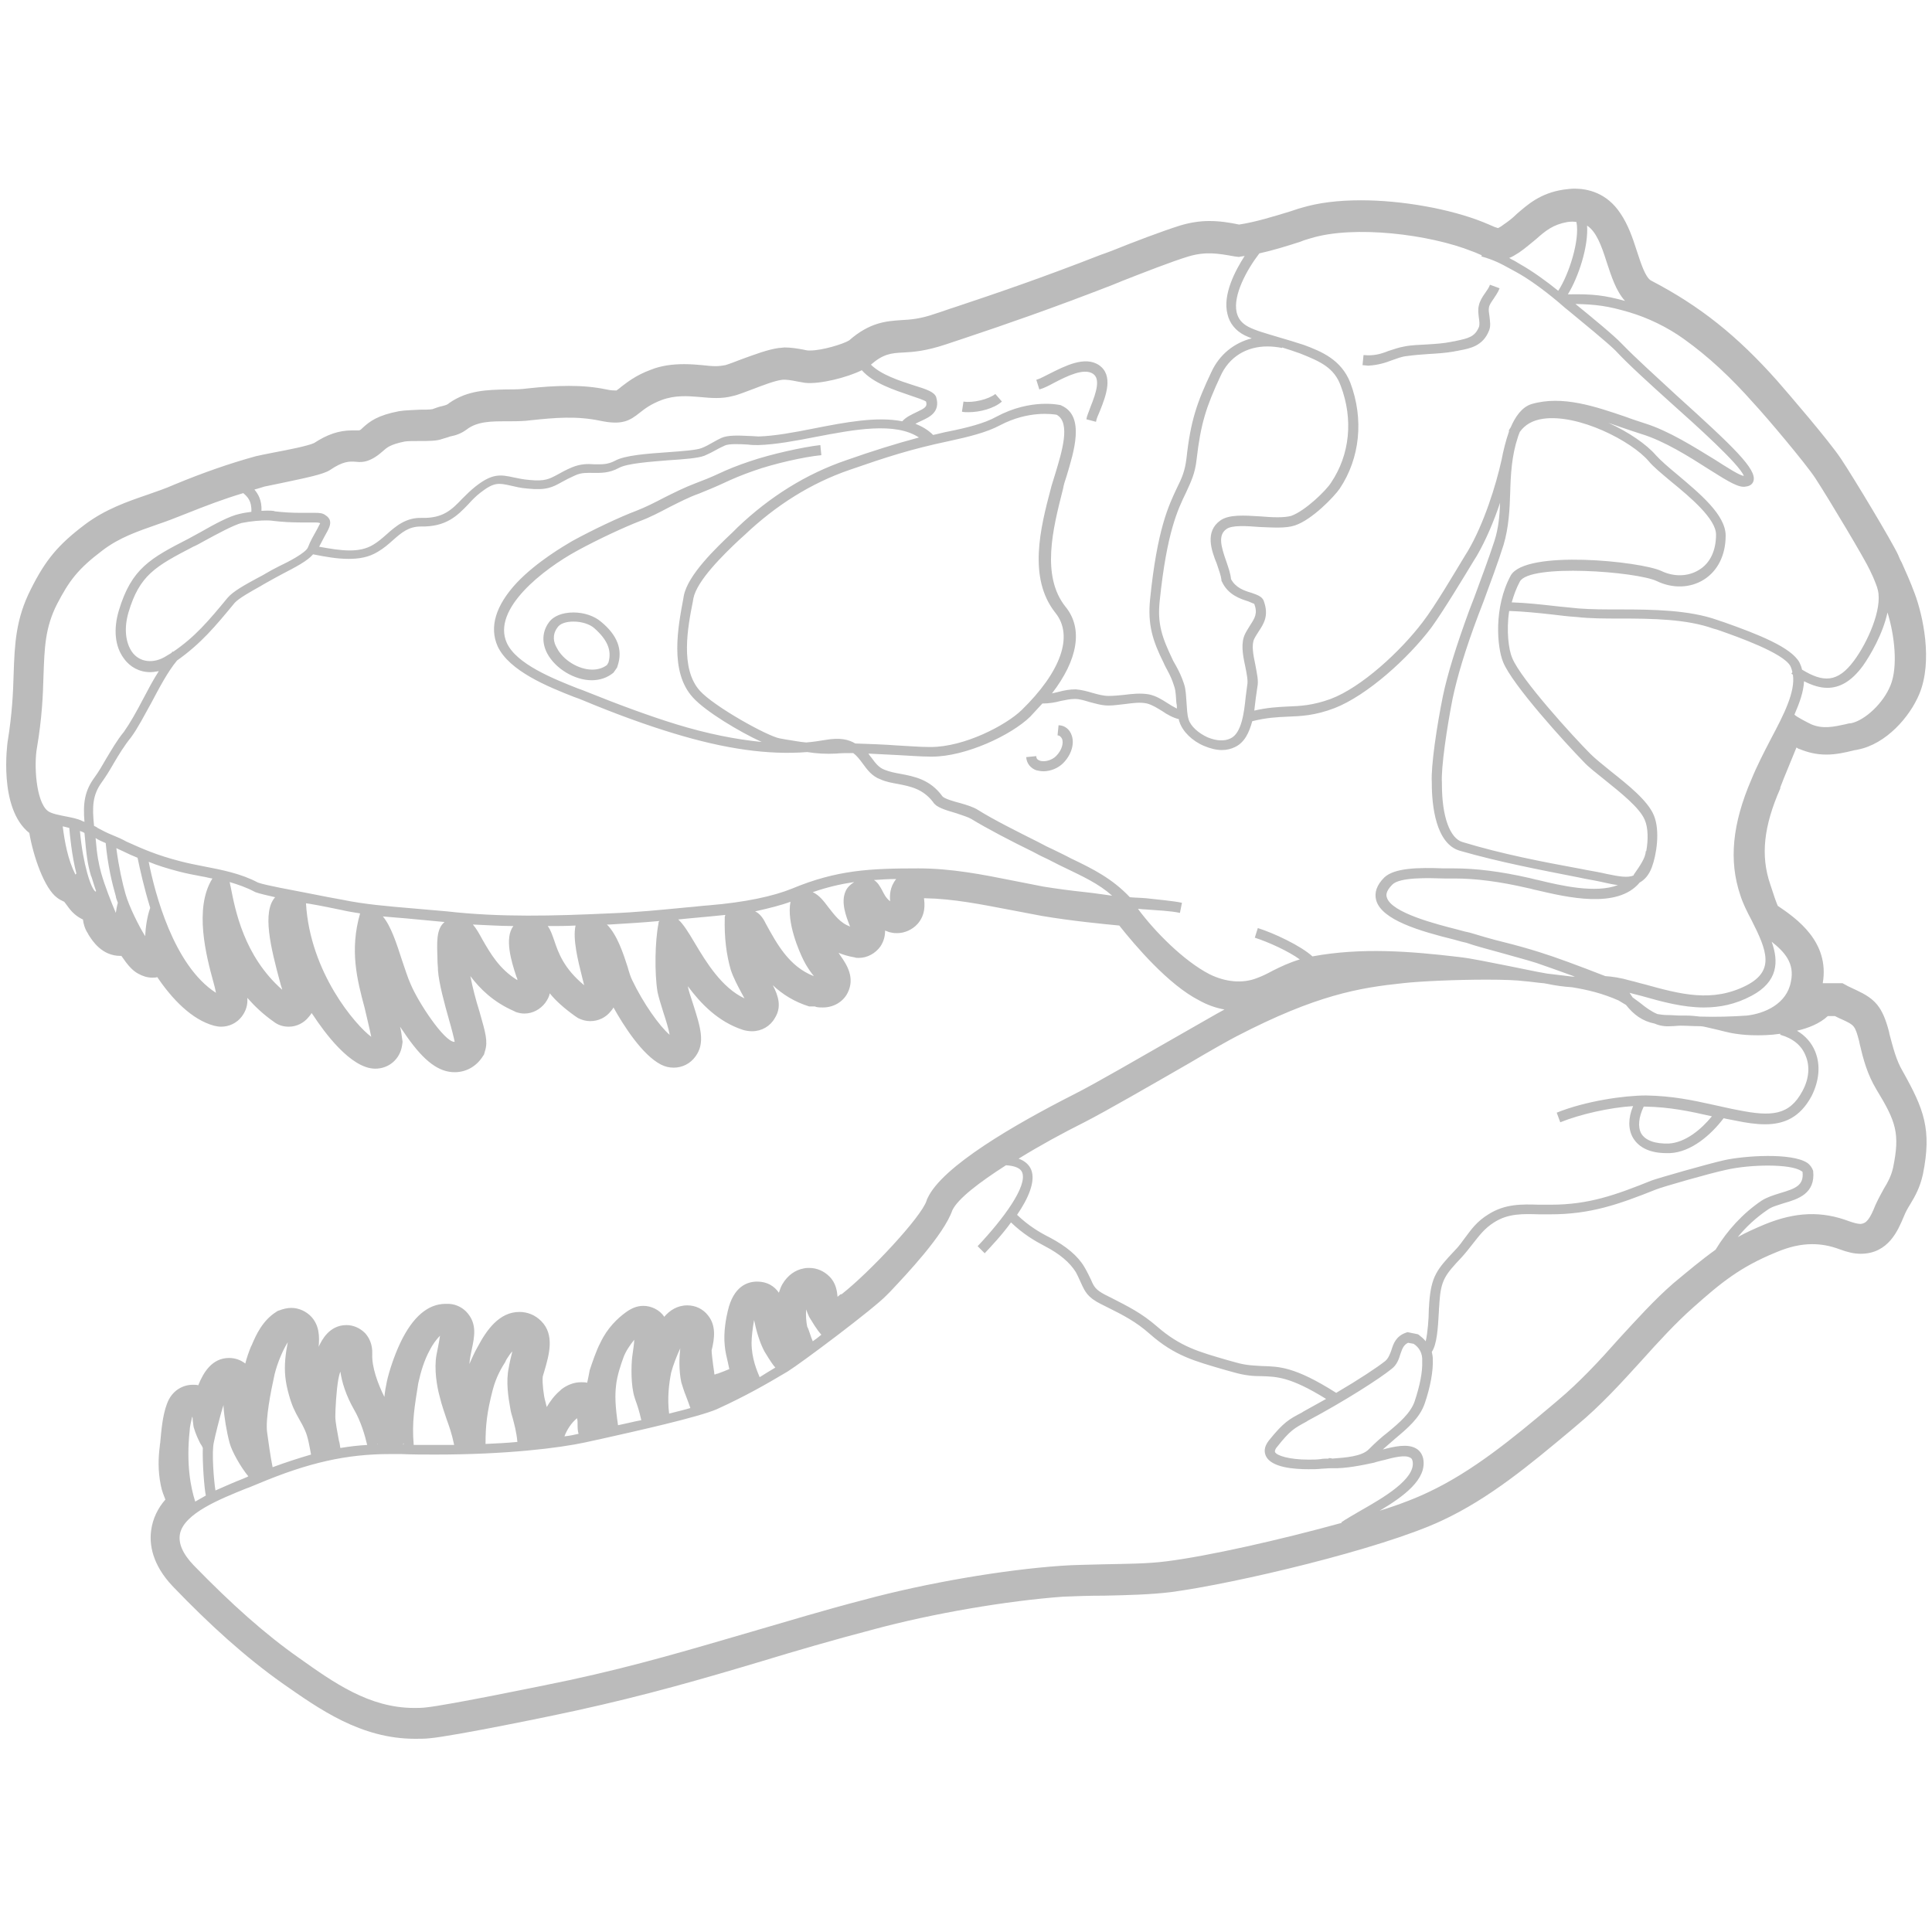 <?xml version="1.0" encoding="utf-8"?>
<!-- Generator: Adobe Illustrator 16.0.4, SVG Export Plug-In . SVG Version: 6.00 Build 0)  -->
<!DOCTYPE svg PUBLIC "-//W3C//DTD SVG 1.1//EN" "http://www.w3.org/Graphics/SVG/1.1/DTD/svg11.dtd">
<svg version="1.1" id="Layer_2" xmlns="http://www.w3.org/2000/svg" xmlns:xlink="http://www.w3.org/1999/xlink" x="0px" y="0px"
	 width="382px" height="382px" viewBox="0 0 382 382" enable-background="new 0 0 382 382" xml:space="preserve">
<path fill="#bbb" d="M211.9,145.4c0.6,1.7-0.1,3.9-1.7,5.5c-1,1-2.5,1.6-3.9,1.6c-0.5,0-0.9-0.1-1.4-0.2c-1.1-0.4-1.9-1.3-2-2.6l2-0.2
	c0,0.5,0.2,0.7,0.7,0.9c0.8,0.3,2.3,0,3.2-0.9c1.2-1.2,1.5-2.6,1.2-3.4c-0.2-0.4-0.5-0.7-0.9-0.7l0.2-2
	C210.5,143.4,211.5,144.2,211.9,145.4z M122.1,131.7L122,132l-0.7,1c-1.2,1-2.7,1.5-4.3,1.5c0,0,0,0,0,0c-3.4,0-7.2-2.3-8.8-5.3
	c-1.1-2.1-1-4.3,0.3-6.1c0.9-1.3,2.7-2,4.9-2c2.1,0,4.1,0.7,5.4,1.8C122.1,125.6,123.2,128.5,122.1,131.7z M117.5,124.2
	c-0.9-0.8-2.5-1.3-4.1-1.3c-1.5,0-2.7,0.4-3.2,1.2c-1.1,1.5-0.7,3-0.1,4c1.2,2.4,4.3,4.3,7,4.3c0,0,0,0,0,0c1.1,0,2.1-0.3,2.9-0.9
	l0.3-0.5C121,128.6,120.1,126.5,117.5,124.2z M217.3,72.2c-2.8-1.9-6.8,0.2-9.8,1.7c-1,0.5-1.9,1-2.6,1.2l0.6,1.9
	c0.8-0.2,1.8-0.7,2.9-1.3c2.5-1.3,5.9-3,7.7-1.8c1.5,1,0.7,3.6-0.5,6.6c-0.3,0.9-0.7,1.7-0.8,2.4l1.9,0.5c0.1-0.6,0.4-1.3,0.8-2.2
	C218.7,78.2,220.2,74.2,217.3,72.2z M275.3,71.2c0.9-0.3,1.8-0.7,2.9-0.8c1.4-0.2,2.8-0.3,4.2-0.4c1.7-0.1,3.4-0.2,5.1-0.5
	c0.3-0.1,0.7-0.1,1-0.2c2.2-0.4,4.7-0.9,5.9-3.9c0.4-0.9,0.2-1.9,0.1-2.9c-0.1-0.6-0.2-1.3-0.1-1.7c0.1-0.6,0.5-1.1,0.9-1.7
	c0.4-0.6,0.9-1.3,1.2-2.1l-1.9-0.7c-0.2,0.6-0.6,1.1-1,1.7c-0.5,0.7-1,1.5-1.2,2.4c-0.2,0.8-0.1,1.6,0,2.4c0.1,0.7,0.2,1.4,0,1.9
	c-0.8,1.9-2.1,2.2-4.5,2.7c-0.3,0.1-0.7,0.1-1,0.2c-1.5,0.3-3.1,0.4-4.7,0.5c-1.5,0.1-3,0.1-4.5,0.4c-1.2,0.2-2.2,0.6-3.2,0.9
	c-1.5,0.6-2.9,1-4.9,0.8l-0.2,2c0.4,0,0.8,0.1,1.1,0.1C272.5,72.2,274,71.7,275.3,71.2z M190.5,79.4l-0.3,2c0.4,0.1,0.8,0.1,1.3,0.1
	c2.2,0,5-0.7,6.6-2.1l-1.3-1.5C195.4,79,192.3,79.7,190.5,79.4z M380.2,232.2c-0.6,2.7-1.6,4.4-2.5,5.9c-0.5,0.8-0.9,1.5-1.3,2.5
	c-1.1,2.6-3,7.3-8.5,7.3c-1.3,0-2.6-0.3-4.2-0.9c-1.9-0.7-3.6-1-5.4-1c-2.2,0-4.5,0.5-7.1,1.6c-7.1,2.9-10.9,6-16.4,10.9
	c-3.5,3.1-6.8,6.7-10.3,10.6c-4,4.4-8.1,8.9-12.7,12.7l-1.3,1.1c-7.9,6.6-16,13.4-25.5,17.8c-12,5.6-40.7,12.4-53.5,14.1
	c-4.1,0.5-8.7,0.6-13.2,0.7c-3,0-5.7,0.1-8.1,0.2c-11,0.8-25.8,3.3-37.6,6.5c-8,2.1-15.2,4.2-22.1,6.3c-11.7,3.5-22.8,6.7-36.5,9.7
	c-4,0.9-24.4,5.1-29.1,5.5c-0.9,0.1-1.9,0.1-2.8,0.1c-10.8,0-19-5.9-26.3-11c-7.2-5.1-14.2-11.4-21.6-19.1
	c-4.2-4.4-4.7-8.5-4.3-11.2c0.3-2.2,1.3-4.3,2.8-6c-0.3-0.8-0.7-1.7-0.9-2.8c-0.6-2.9-0.5-5.5-0.2-7.8c0-0.3,0.1-0.6,0.1-0.9
	c0.2-2,0.4-5,1.3-7.4c1-2.8,3.3-3.8,5.1-3.8c0.4,0,0.8,0,1.1,0.1c1-2.5,2.7-5.4,6.1-5.4c1.2,0,2.3,0.4,3.2,1.1
	c0.3-1.2,0.7-2.3,1.1-3.3l0.2-0.4c0.8-1.9,2.1-4.8,4.8-6.5l0.3-0.2l0.3-0.1c0.8-0.3,1.6-0.5,2.4-0.5c1.5,0,3,0.7,4,1.8
	c1.5,1.7,1.6,3.7,1.4,6c0,0,0-0.1,0-0.1c0.6-1.3,2.1-4.3,5.5-4.3c1.4,0,2.7,0.6,3.7,1.6c0.7,0.8,1.5,2.1,1.4,4.2
	c-0.1,2.5,1.1,5.8,2.4,8.4c0.1-1.1,0.3-2.1,0.5-3.1c0.4-1.8,1.4-5,2.7-7.7c2.4-5,5.4-7.6,8.9-7.6c0.2,0,0.5,0,0.7,0
	c1.5,0.1,2.8,0.8,3.7,1.9c1.8,2.2,1.3,4.6,0.8,7c-0.2,0.9-0.4,1.9-0.5,3c0.5-1.1,1-2.3,1.7-3.5c1.7-3.2,4.2-6.8,8.2-6.8
	c1.6,0,3.1,0.6,4.3,1.8c2.7,2.7,1.6,6.6,0.6,10c-0.1,0.4-0.3,0.9-0.3,1.1c-0.1,1.2,0.2,3.7,0.5,4.7c0.1,0.4,0.2,0.8,0.3,1.2
	c0.6-1,1.4-2.2,2.7-3.3l0.1-0.1l0.1-0.1c1.2-0.9,2.5-1.4,3.9-1.4c0.4,0,0.8,0,1.2,0.1c0.2-1,0.4-1.9,0.5-2.5
	c0.5-1.5,1.3-3.9,2.1-5.4c1.4-3,3.5-4.9,5-6c1.1-0.8,2.2-1.3,3.5-1.3c1.6,0,3.2,0.8,4.1,2.1c0,0,0,0,0,0.1c1.1-1.3,2.6-2.3,4.6-2.3
	c1.6,0,3.1,0.7,4.1,2c1.6,2,1.3,4.5,0.7,6.9c0,0.6,0.2,2.1,0.3,2.9c0.1,0.5,0.1,0.9,0.2,1.3c0,0.2,0,0.4,0.1,0.6
	c0.2-0.1,0.4-0.2,0.6-0.2c0.8-0.3,1.6-0.6,2.3-0.9c-0.1-0.4-0.2-0.9-0.3-1.4c-0.2-0.9-0.5-2-0.6-3.2c-0.3-2.7,0.3-5.7,0.6-6.9
	c1.1-4.8,3.8-5.8,5.8-5.8c2,0,3.4,0.9,4.3,2.2c0.2-0.6,0.4-1.2,0.7-1.7c1-1.7,2.5-2.8,4.2-3.1c0.4-0.1,0.8-0.1,1.1-0.1
	c1.5,0,2.9,0.6,4,1.7c1.3,1.3,1.5,2.9,1.6,4l0.6-0.5l0.1,0l0.1,0c5.5-4.3,15.8-15.3,16.8-18.5l0.1-0.3l0.1-0.2
	c2.9-6.3,17.3-14.6,28.9-20.5c4.2-2.1,13.1-7.3,20.3-11.4c4.4-2.5,8-4.6,9.5-5.4c-1.7-0.3-3.4-0.9-5-1.8
	c-6.1-3.1-12.7-10.9-15.8-14.8c-3.1-0.3-9.4-0.9-15.3-1.9c-2.1-0.4-4.2-0.8-6.3-1.2c-5.8-1.1-11.2-2.2-16.9-2.3l-0.1,0
	c0,0,0,0.1,0,0.1c0.1,0.9,0.4,3.1-1.3,5c-1,1.1-2.5,1.8-4,1.8c-0.4,0-0.7,0-1.1-0.1l-0.5-0.1l-0.5-0.2c-0.1,0-0.2-0.1-0.3-0.1
	c0,1-0.2,2-0.9,3.1c-1,1.4-2.6,2.3-4.3,2.3c-0.3,0-0.6,0-0.8-0.1c-1.2-0.2-2.2-0.5-3.2-0.9c0.1,0.2,0.3,0.4,0.4,0.6
	c1.2,1.7,2.9,4.3,1.4,7.3c-0.9,1.8-2.8,2.9-4.9,2.9c-0.4,0-0.9,0-1.3-0.1l-0.3-0.1L160,199c-2.9-0.9-5.3-2.4-7.2-4.2
	c1.1,2.1,1.8,4.3,0.4,6.5c-0.9,1.6-2.6,2.6-4.5,2.6c-0.6,0-1.3-0.1-1.9-0.3c-4.8-1.6-8.2-5.1-10.8-8.6c0.1,0.7,0.6,2.2,1,3.4
	c1.5,4.7,2.5,7.8,0.5,10.5c-1,1.4-2.6,2.2-4.3,2.2c-0.9,0-1.7-0.2-2.5-0.6l0,0l0,0c-3.7-1.9-7.4-7.7-9.4-11.3
	c-0.1,0.2-0.3,0.5-0.5,0.7c-1,1.3-2.5,2-4.1,2c-0.8,0-1.6-0.2-2.4-0.6l-0.3-0.2l-0.3-0.2c-2.1-1.5-3.8-3-5-4.5
	c-0.1,0.6-0.4,1.2-0.9,1.9c-1,1.3-2.5,2.1-4.1,2.1c-0.6,0-1.1-0.1-1.7-0.3l-0.2-0.1l-0.2-0.1c-4.1-1.8-6.7-4.4-8.6-6.9
	c0.4,2.1,1.1,4.8,1.8,7c1.2,4.2,1.7,5.9,1.1,7.8l-0.2,0.7l-0.4,0.6C94,211,92,212,89.9,212c-3.1,0-6-2.1-9.5-7.1
	c-0.4-0.6-0.9-1.3-1.3-1.9c0.2,0.8,0.3,1.5,0.4,2.3l0.1,0.7l-0.1,0.7c-0.4,2.7-2.6,4.6-5.3,4.6c-4.9,0-10.2-7.4-12.3-10.6
	c-0.1-0.1-0.2-0.3-0.3-0.4c-0.1,0.2-0.3,0.5-0.5,0.7c-1,1.3-2.5,2-4,2c-1.1,0-2.1-0.3-3-1l0,0l0,0c-2-1.4-3.7-3-5.2-4.7
	c0.1,1.3-0.2,2.5-1.1,3.7c-1,1.3-2.5,2-4.1,2c-0.5,0-0.9-0.1-1.4-0.2c-4.4-1.2-8.3-5.3-11.2-9.6c-0.3,0.1-0.7,0.1-1,0.1
	c-1,0-1.9-0.3-2.8-0.8c-1.1-0.6-2-1.6-3.3-3.5c-0.1,0-0.2,0-0.2,0c-3.6,0-5.5-2.9-6.3-4.2l-0.1-0.2c-0.6-0.9-0.9-1.9-1-2.8
	c-0.9-0.4-1.9-1.1-2.8-2.3c-0.2-0.3-0.6-0.8-0.9-1.2c-0.4-0.2-0.9-0.4-1.4-0.8c-2.5-1.8-4.7-8.1-5.5-12.8c-6.2-4.9-4.3-17.9-4.3-18
	c0.9-5.5,1.1-9.8,1.2-13.5c0.2-5.8,0.4-10.8,3.4-16.7c2.9-5.8,5.4-8.8,10.7-12.8c4-3,8.3-4.5,12.4-5.9c1.7-0.6,3.5-1.2,5.3-2
	c5.8-2.4,11-4.2,16.1-5.6c0.8-0.2,1.9-0.4,3.9-0.8c2.1-0.4,6.3-1.2,7.6-1.8c2.6-1.7,4.9-2.5,7.5-2.5c0.4,0,0.7,0,1.1,0
	c0.1,0,0.2,0,0.3,0c0.3-0.1,0.4-0.2,0.7-0.5c1.4-1.3,3-2.5,7.2-3.3c1.2-0.2,2.6-0.2,4.1-0.3c0.8,0,2,0,2.5-0.1
	c0.8-0.3,1.4-0.5,1.9-0.6c0.8-0.2,1.1-0.3,1.4-0.6c3.7-2.6,7.7-2.6,11.2-2.7c1.2,0,2.3,0,3.4-0.1l0.9-0.1c2.8-0.3,5.4-0.5,8.2-0.5
	c2.6,0,5,0.2,7.4,0.7c0.9,0.2,1.4,0.2,1.7,0.2c0.2,0,0.3,0,0.3,0c0.1-0.1,0.6-0.4,0.9-0.7c1.2-0.9,2.9-2.3,5.9-3.4
	c2-0.8,4.2-1.1,6.6-1.1c1.3,0,2.5,0.1,3.6,0.2c0.9,0.1,1.8,0.2,2.6,0.2c0.7,0,1.3-0.1,1.9-0.2c0.7-0.2,2-0.7,3.3-1.2
	c2.5-0.9,5.1-1.9,7.3-2.2c0.4,0,0.8-0.1,1.1-0.1c1.3,0,2.5,0.2,3.6,0.4c0.5,0.1,0.9,0.2,1.2,0.2c0.1,0,0.2,0,0.3,0
	c2.4,0,6.6-1.3,7.7-2c4.1-3.6,7.4-3.8,10.2-4c1.8-0.1,3.8-0.2,6.9-1.3c1.3-0.4,2.6-0.9,3.9-1.3c8.1-2.7,17.2-5.8,28.7-10.3
	c0.6-0.2,1.4-0.5,2.2-0.8c4.2-1.7,10-3.9,13.5-5c2-0.6,3.9-0.9,5.8-0.9c2.1,0,4,0.3,5.9,0.7c3.3-0.5,6.8-1.6,10.1-2.6
	c0.7-0.2,1.4-0.5,2.2-0.7c3.3-1,7.2-1.5,11.8-1.5c8.1,0,17.6,1.7,24.1,4.3c0.8,0.3,1.4,0.6,1.9,0.8c0.4,0.2,0.8,0.3,1.1,0.4
	c0.2-0.1,0.6-0.3,1.1-0.7c0.9-0.6,1.8-1.3,2.6-2.1c2.1-1.8,4.6-4.1,9.2-4.8c0.8-0.1,1.5-0.2,2.2-0.2c2.6,0,6.4,0.8,9.1,4.9
	c1.5,2.2,2.4,4.8,3.2,7.3c0.8,2.4,1.7,5.4,2.9,6c9.6,5,17,10.9,24.9,19.8c2.1,2.4,10.2,11.8,12.6,15.4c2.6,3.9,10.1,16.4,11.3,19
	c0.2,0.5,0.4,1,0.7,1.5c0.9,2,1.7,3.8,2.6,6.2c1.6,4.3,3.6,13.3,0.9,19.8c-1.9,4.6-6.6,9.9-12.1,11c-0.3,0.1-0.7,0.1-1,0.2
	c-1.6,0.4-3.4,0.8-5.3,0.8c-1.9,0-3.6-0.4-5.3-1.1c-0.1,0-0.3-0.1-0.6-0.3c-0.7,1.7-1.6,3.9-2.5,6.1l-0.7,1.8l0,0.1l0,0.1
	c-3.3,7.5-3.9,13.3-2,18.9l0.2,0.6c0.5,1.6,1,3,1.3,3.7c3.7,2.5,10.3,7.1,8.9,15.3l0.6,0l2,0l1.3,0l1.1,0.6c0.7,0.3,1.2,0.6,1.7,0.8
	c3.6,1.7,5.1,3.2,6.4,8.2l0.1,0.5c0.7,2.6,1.3,5.1,2.6,7.3C380.4,219.3,382,223.3,380.2,232.2z M370.8,238.3
	c0.6-1.3,1.2-2.4,1.7-3.3c0.8-1.3,1.4-2.4,1.8-4.1c1.4-6.8,0.6-9.1-3.3-15.5c-1.8-3-2.6-6-3.3-9l-0.1-0.5c-0.8-3.1-1-3.2-3.1-4.2
	c-0.5-0.2-1.1-0.5-1.7-0.8l-1.4,0c-1.6,1.5-3.9,2.4-6.1,2.9c1.7,1,2.9,2.4,3.6,4.1c1.1,2.7,0.8,5.8-0.7,8.8
	c-2.3,4.3-5.5,5.6-9.2,5.6c-1.8,0-3.8-0.3-5.7-0.7c-0.9-0.2-1.7-0.3-2.5-0.5c-2.5,3.3-6.4,6.7-10.6,6.9c-0.3,0-0.5,0-0.7,0
	c-3.1,0-5.4-1-6.6-3c-1-1.7-1-3.9,0-6.3c-4.7,0.3-10.4,1.6-14.4,3.2l-0.7-1.9c5.7-2.3,13.3-3.4,17.7-3.4c5.2,0.1,9,0.9,13.5,1.9
	c1.5,0.3,3,0.7,4.7,1c6.5,1.3,10.1,1.1,12.7-3.8c1.3-2.4,1.5-4.9,0.6-7c-0.8-2-2.5-3.4-5-4.1l0-0.2c-2,0.3-3.7,0.3-4.6,0.3
	c-1.5,0-2.9-0.1-4.2-0.3c-1.5-0.2-3.1-0.7-4.5-1c-0.4-0.1-0.9-0.2-1.3-0.3c-0.4-0.1-0.9-0.2-1.4-0.2c-1.3,0-2.5-0.1-3.7-0.1
	c-0.6,0-1.2,0.1-1.9,0.1c-1.2,0.1-2.3-0.1-3.2-0.5c-2.5-0.5-4.2-1.8-5.7-3.7c-0.5-0.3-1-0.6-1.5-0.9c-3.2-1.4-6.1-2.1-9.2-2.6
	c-1.5-0.1-3.2-0.3-5-0.7c-0.2,0-0.4-0.1-0.7-0.1c-1.2-0.1-2.4-0.3-3.7-0.4c-1.5-0.2-4.1-0.3-7.5-0.3c-5.8,0-13,0.3-16.5,0.7
	c-8.6,0.9-17.1,2.3-32.9,10.5c-1.2,0.6-5.1,2.8-9.5,5.4c-7.3,4.2-16.3,9.4-20.6,11.6c-4.2,2.1-8.8,4.6-13,7.2
	c1.2,0.4,2.1,1.2,2.5,2.2c0.9,2.3-0.6,5.7-2.8,8.9c2.3,2.2,4.5,3.5,6.5,4.5c3.2,1.7,5.5,3.6,6.8,5.8c0.6,1,1,1.9,1.3,2.5
	c0.6,1.4,0.9,2,2.8,3l1.4,0.7c3.1,1.6,5.8,2.9,8.9,5.6c4.6,4,8.3,5,13.8,6.6l1.8,0.5c2.1,0.6,3.6,0.6,5.2,0.7
	c3.3,0.1,6.4,0.1,14.6,5.3c4.6-2.7,8.2-5.1,9.7-6.3c0.6-0.5,0.9-1.3,1.2-2.1c0.4-1.3,0.9-2.8,2.9-3.5l0.3-0.1l2,0.4l0.2,0.1
	c0.5,0.4,1,0.8,1.4,1.3c0.4-1.7,0.6-4.7,0.6-5.9c0-0.7,0.1-1.3,0.1-1.8c0.4-5.1,1.5-6.5,5-10.2c0.9-0.9,1.5-1.8,2.1-2.6
	c1.2-1.6,2.3-3.2,4.6-4.6c3.3-2.1,6.6-2,10-1.9c0.7,0,1.4,0,2.2,0c0,0,0.1,0,0.1,0c7.5,0,12.8-1.9,20-4.8c1.4-0.5,10.8-3.2,14.3-4
	c4.1-0.9,13.3-1.5,16.4,0.5c0.6,0.4,1,1,1.2,1.6c0.5,4.5-3,5.6-5.8,6.4c-1.2,0.4-2.4,0.7-3.2,1.3c-2.2,1.5-4.2,3.3-5.9,5.4
	c1.6-0.9,3.4-1.7,5.3-2.5c6.1-2.5,11.3-2.7,16.8-0.6c0.9,0.3,1.6,0.5,2.2,0.5C369,241.9,369.7,241.1,370.8,238.3z M339.2,247.1
	c2.3-3.8,5.4-7.2,9.1-9.7c1.1-0.7,2.4-1.1,3.7-1.5c3-0.9,4.7-1.5,4.4-4.2c0,0-0.1-0.1-0.3-0.2c-2.1-1.4-10-1.3-14.8-0.2
	c-3.3,0.7-12.7,3.4-13.9,3.9c-7.5,3-13,4.9-20.9,4.9c-0.8,0-1.5,0-2.2,0c-3.2-0.1-6.1-0.2-8.9,1.6c-1.9,1.2-2.9,2.6-4.1,4.1
	c-0.7,0.9-1.4,1.8-2.3,2.8c-3.3,3.5-4.1,4.5-4.4,9c0,0.5-0.1,1-0.1,1.7c-0.2,3.6-0.4,6.5-1.4,8c0.1,0.5,0.2,0.9,0.2,1.4
	c0.1,2.4-0.5,5.6-1.6,8.8c-1,2.9-3.4,4.9-5.9,7c-0.8,0.7-1.6,1.4-2.4,2.1c2.3-0.6,4.9-1.2,6.6-0.2c0.7,0.4,1.2,1.1,1.4,2
	c0.8,4.1-3.9,7.5-8.6,10.3c3.9-1.2,7.2-2.5,9.7-3.7c8.7-4.1,16.6-10.6,24.2-17l1.3-1.1c4.3-3.6,8.3-7.9,12.1-12.2
	c3.5-3.8,7-7.7,10.8-11C333.8,251.3,336.4,249.1,339.2,247.1z M37.5,282.9c-0.7,6.6,0.2,11.2,1.1,14c0.7-0.4,1.4-0.8,2.1-1.2
	c-0.3-1.3-0.7-6.5-0.6-9.4c-0.1-0.3-0.3-0.6-0.5-0.9c-0.4-0.8-0.9-1.8-1.3-3.2c-0.1-0.4-0.1-0.9-0.2-1.5c0-0.2,0-0.4-0.1-0.6
	C37.8,281,37.5,282.2,37.5,282.9z M42.6,294.7c1.8-0.8,3.6-1.6,5.4-2.3c0.4-0.2,0.8-0.3,1.1-0.5c-1.5-1.8-3.3-5-3.7-6.6
	c-0.6-2.2-1.1-5.3-1.2-7.2c0-0.1,0-0.2,0-0.3c-0.1,0.4-0.3,0.8-0.3,1l-0.1,0.3c-0.3,1-1.3,4.9-1.5,6C41.8,287,42.3,292.9,42.6,294.7
	z M53.9,290.1c2.7-1,5.2-1.8,7.6-2.5c-0.3-1.6-0.6-3.5-1.2-4.8c-0.4-0.9-0.8-1.6-1.2-2.3c-0.8-1.4-1.4-2.6-2-4.8
	c-0.7-2.5-0.9-4.5-0.7-6.9c0.1-1.2,0.3-2.4,0.5-3.4c-0.9,1.4-2,3.9-2.6,6.3c-0.8,3.6-1.8,8.8-1.5,11.4
	C53,284.6,53.5,288.2,53.9,290.1z M67.3,286.3c1.8-0.3,3.5-0.5,5.3-0.6c-0.4-1.7-1.2-4.6-2.6-7c-1.6-2.8-2.4-5.4-2.7-7.5
	c-0.2,0.5-0.3,1-0.4,1.5c-0.4,2.2-0.6,6-0.6,7.4c0,1,0.4,3.1,0.7,4.7C67.2,285.4,67.2,285.9,67.3,286.3z M38.3,309.5
	c7.5,7.7,14.1,13.6,20.8,18.3c6.9,4.9,13.9,9.9,22.8,9.9c0.7,0,1.5,0,2.3-0.1c4.1-0.4,23.2-4.3,28.4-5.4c13.5-2.9,24.4-6.2,36.1-9.6
	c6.9-2,14.1-4.2,22.2-6.3c12.2-3.3,27.4-5.9,38.8-6.7c2.6-0.2,5.4-0.2,8.5-0.3c4.3-0.1,8.8-0.1,12.5-0.6c8-1,22.3-4.2,34.6-7.6
	l-0.1-0.1c1-0.7,2.3-1.4,3.8-2.3c4.4-2.5,11-6.3,10.3-9.8c-0.1-0.5-0.3-0.6-0.5-0.7c-1-0.6-3.4,0-5.2,0.5c-0.6,0.1-1.1,0.3-1.6,0.4
	l-0.3,0.1c-2.3,0.5-5.7,1.2-8.3,1.1c-0.1,0-0.1,0-0.2,0c-0.7,0-1.4,0.1-1.9,0.1c-0.8,0.1-1.7,0.1-2.6,0.1c0,0,0,0,0,0
	c-2.7,0-7.3-0.3-8.4-2.6c-0.3-0.7-0.5-1.7,0.6-3.1c2.9-3.6,4-4.2,6.5-5.5l0.3-0.2c1.5-0.8,3-1.7,4.5-2.5c-7.1-4.4-9.8-4.4-12.7-4.5
	c-1.6,0-3.3-0.1-5.7-0.8l-1.8-0.5c-5.8-1.7-9.7-2.7-14.6-7c-2.8-2.5-5.4-3.8-8.4-5.3l-1.4-0.7c-2.6-1.3-3.1-2.5-3.8-4
	c-0.3-0.6-0.6-1.4-1.1-2.3c-1.2-1.9-3.2-3.6-6.1-5.1c-2.1-1.1-4.3-2.4-6.7-4.7c-1.8,2.5-3.9,4.7-5.2,6.1l-1.4-1.4
	c5.1-5.4,9.9-11.9,8.8-14.6c-0.3-0.8-1.4-1.3-3.2-1.4c-5.3,3.4-9.5,6.6-10.6,8.9c-1.7,4.9-9.1,12.7-12.3,16.1l-0.6,0.6
	c-2.4,2.6-17.1,13.6-19.7,15.2c-4.2,2.5-8.4,4.9-13.9,7.4c-3.6,1.6-16.2,4.4-22.9,5.9c-1.3,0.3-2.4,0.5-3.2,0.7
	c-5.1,1.1-15.5,2.4-29.6,2.4c-2.2,0-4.5,0-6.8-0.1c-0.7,0-1.5,0-2.2,0c-8.6,0-16.1,1.7-25.9,5.8c-0.8,0.3-1.6,0.7-2.5,1
	c-5.2,2.1-12.2,4.9-13.1,8.9C35.2,305.1,36.1,307.2,38.3,309.5z M81.8,285.7c1.4,0,2.8,0,4.2,0c1.3,0,2.6,0,3.8,0
	c-0.5-2.4-1-3.7-1.5-5.1c-0.4-1.3-0.9-2.5-1.4-4.6c-0.5-1.8-1.1-5.3-0.6-8.1l0.1-0.5c0.3-1.5,0.5-2.5,0.6-3.3
	c-0.7,0.7-1.5,1.8-2,2.8c-1.1,2-1.8,4.3-2.3,6.6C82,278,81.4,281.1,81.8,285.7z M96,285.5c2.2-0.1,4.3-0.2,6.3-0.4
	c-0.2-2.1-0.6-3.4-0.9-4.6c-0.2-0.7-0.4-1.3-0.5-2c-0.4-2.2-0.9-5.4-0.3-8.1c0.1-0.7,0.4-2,0.7-3.2c-0.4,0.4-0.7,0.9-1.1,1.5
	c-0.1,0.2-0.2,0.3-0.3,0.6c-0.7,1.1-1.8,2.9-2.5,5.6C96.3,279.2,96,281.7,96,285.5z M114.4,283.5c-0.2-0.6-0.2-1.3-0.2-2
	c0-0.4,0-0.7-0.1-1l0-0.1c0,0,0,0,0,0c-1.2,1-2,2.3-2.5,3.6C112.6,283.9,113.5,283.7,114.4,283.5z M122.2,281.8c1.5-0.3,3-0.7,4.6-1
	c-0.4-1.8-0.8-3-1.1-3.8l-0.2-0.6c-0.8-2.4-0.7-6.4-0.5-8.1c0.2-1.6,0.4-2.6,0.4-3.4c-0.7,0.9-1.7,2.2-2.2,3.7
	c-0.4,1.1-1.2,3.4-1.4,5.4C121.6,275.8,121.6,277.8,122.2,281.8z M132.3,279.5c1.5-0.4,2.9-0.7,4.2-1.1c-0.2-0.6-0.5-1.4-0.8-2.2
	c-0.5-1.2-0.8-2.3-1-2.9c-0.5-2.5-0.4-4.9-0.2-6.7c-0.7,1.5-1.4,3.3-1.8,4.8C132.3,273.4,131.9,276.4,132.3,279.5z M160.7,265.2
	c0.6-0.4,1.1-0.8,1.7-1.3c-1-1.1-1.7-2.4-2.4-3.5c-0.2-0.4-0.4-0.9-0.6-1.5c-0.1,1.2,0,2.4,0.2,3.4
	C159.9,262.8,160.3,264.3,160.7,265.2z M153.3,270.4c-0.9-1-2-3-2.1-3.1c-1-1.8-1.7-4.3-2.1-6.3c-0.3,1.6-0.5,3.5-0.5,4.5
	c0,3.1,1.1,5.6,1.6,6.8C151.3,271.6,152.3,271,153.3,270.4z M279.5,265.7l-1.1-0.2c-0.8,0.4-1.1,1-1.5,2.2c-0.3,1-0.7,2.2-1.8,3
	c-2.2,1.8-9,6.2-16.5,10.2l-0.3,0.2c-2.4,1.3-3.2,1.7-5.8,5c-0.2,0.2-0.5,0.7-0.4,1c0.3,0.7,2.8,1.5,6.6,1.5c0,0,0,0,0,0
	c0.9,0,1.7,0,2.4-0.1c0.5-0.1,1-0.1,1.6-0.1l0-0.1c0.2,0,0.5,0,0.7,0.1c2.6-0.2,5.9-0.4,7.3-1.9c1.2-1.2,2.4-2.3,3.7-3.3
	c2.3-1.9,4.5-3.8,5.3-6.1c1-3,1.6-5.8,1.5-8C281.3,267.6,280.6,266.4,279.5,265.7z M177.2,173.8c-1.5,0-3,0.1-4.4,0.2
	c0.8,0.5,1.2,1.3,1.6,2c0.4,0.8,0.8,1.6,1.6,2.2C175.9,177.1,175.9,175.4,177.2,173.8z M168.9,174.4c-2.7,0.4-5.3,1-8.2,2
	c1.3,0.6,2.2,1.8,3.1,3c1.2,1.5,2.3,3.1,4.3,3.8c0-0.1-0.1-0.1-0.1-0.2c-0.7-1.8-1.8-4.6-0.8-6.8
	C167.5,175.5,168.1,174.9,168.9,174.4z M130.2,182.6l0-0.2l0.1-0.2c0,0,0.1-0.1,0.1-0.1c-3.2,0.3-6.5,0.5-9.9,0.7
	c-0.2,0-0.3,0-0.5,0c2,2,3.2,5.6,4.1,8.4c0.3,1.1,0.6,2,0.9,2.6c2.2,4.6,5.4,9.1,7.4,10.8c-0.2-1.2-0.8-3.1-1.2-4.3
	c-0.5-1.6-1-3.2-1.2-4.2C129.4,192.4,129.5,186.1,130.2,182.6z M113.8,183c-1.8,0.1-3.6,0.1-5.5,0.1c0.6,0.8,0.9,1.8,1.3,2.9
	c0.8,2.4,1.9,5.5,5.9,8.8c-0.1-0.5-0.3-1.1-0.4-1.6C114.3,190,113.2,185.7,113.8,183z M54.4,177.4c-1.7-0.4-3.1-0.7-3.9-1l-0.2-0.1
	c-1.5-0.8-3.2-1.4-4.9-1.9c0.1,0.3,0.1,0.6,0.2,0.9c0.9,4.6,2.6,13.7,10.2,20.4c-0.1-0.5-0.3-0.9-0.4-1.4
	C53.5,187.3,51.8,180.3,54.4,177.4z M42,173.7c-0.7-0.1-1.3-0.3-2-0.4c-1.6-0.3-3.2-0.6-4.7-1c-2.3-0.6-4.2-1.2-5.9-1.9
	c1.2,6.1,4.9,20.5,13.3,25.9c-0.1-0.6-0.3-1.4-0.5-2.1C40.8,189.1,38.3,179.6,42,173.7z M72.1,199.3c-1.5-5.6-3-11.4-0.9-18.7
	c-1.3-0.2-2.5-0.4-3.8-0.7c-1.5-0.3-3.8-0.8-6.2-1.2c-0.2,0-0.5-0.1-0.7-0.1c0.8,13.7,9.8,24.1,12.9,26.4
	C73,203,72.5,201.1,72.1,199.3z M87.9,182.3c-2.1-0.2-4.2-0.4-6.4-0.6c-1.9-0.2-3.8-0.3-5.8-0.5c1.6,1.9,2.7,5.3,3.8,8.7
	c0.6,1.7,1.1,3.4,1.7,4.7c1.5,3.6,6.6,11.3,8.6,11.4c0,0,0.1,0,0.1,0c-0.1-0.6-0.6-2.6-1.1-4.3c-0.9-3.2-2-7.2-2.2-9.8
	c0-0.7-0.1-1.4-0.1-2.1C86.4,186.4,86.2,183.7,87.9,182.3z M102.1,193.1c-1-3-2.4-7.6-0.6-10c-2.7,0-5.3-0.2-8-0.3
	c0.7,0.8,1.3,1.9,1.9,3c1.5,2.6,3.3,5.8,6.9,8C102.3,193.5,102.2,193.3,102.1,193.1z M143.3,181.5l0-0.2c0-0.1,0.1-0.2,0.1-0.4
	c-1,0.1-2,0.2-3,0.3c-1.4,0.1-2.9,0.3-4.3,0.4c-0.7,0.1-1.3,0.1-2,0.2c1,0.9,2,2.5,3.3,4.7c2.2,3.7,5.3,8.8,9.8,10.9
	c-0.2-0.4-0.4-0.7-0.6-1.1c-0.7-1.3-1.6-3-2.1-4.5C143.6,188.7,143.2,185.3,143.3,181.5z M151.4,182.6c2.2,4,4.6,8.5,9.5,10.4
	c-0.1-0.2-0.2-0.3-0.3-0.4c-0.6-0.8-1.2-1.7-1.7-2.7c-0.9-1.8-3.4-7.5-2.6-11.6c-1.9,0.7-4.3,1.3-7,1.9
	C150,180.5,150.8,181.3,151.4,182.6z M181.6,171.7c6.5,0,12.6,1.2,18.6,2.4c2,0.4,4.1,0.8,6.1,1.2c2.5,0.4,5.4,0.8,8.3,1.1
	c1.9,0.2,3.7,0.5,5.3,0.7c-2.7-2.4-5.8-3.8-9.3-5.5c-1.1-0.5-2.2-1.1-3.4-1.7c-0.9-0.4-1.9-0.9-3-1.5c-4.1-2-9.1-4.6-12.2-6.5
	c-0.5-0.3-1.7-0.7-2.9-1.1c-2.4-0.7-4-1.2-4.6-2.2c-2-2.6-4.4-3.1-7-3.6c-1.1-0.2-2.3-0.4-3.4-0.9c-1.7-0.6-2.7-2-3.5-3.1
	c-0.6-0.8-1.1-1.5-1.9-2.1c0,0-0.1,0-0.1,0c-1.2,0-2.3,0-3.3,0.1c-1.9,0.1-3.8,0-5.7-0.3c-7.7,0.6-16.2-0.6-26.4-3.7
	c-5.3-1.6-11.4-3.8-18.1-6.6c-0.5-0.2-1-0.4-1.6-0.6c-5.1-2-12.8-5.1-15.1-10c-1.7-3.8-0.4-8.1,3.8-12.6c4-4.2,9.4-7.3,10.9-8.2
	c4.2-2.3,9.5-4.8,12.7-6c1.8-0.7,3.6-1.6,5.5-2.6c2-1,4-2,6.1-2.8c1.6-0.6,3.1-1.2,4.6-1.9c1.9-0.9,3.9-1.7,6.3-2.5
	c4.1-1.4,10.4-2.8,13.9-3.2l0.2,2c-3.3,0.3-9.5,1.7-13.4,3.1c-2.3,0.8-4.2,1.6-6.1,2.5c-1.5,0.7-3,1.3-4.7,2c-2,0.7-3.9,1.7-5.9,2.7
	c-1.9,1-3.8,2-5.7,2.7c-3.1,1.2-8.3,3.6-12.5,5.9c-6.6,3.6-16.9,11.5-13.9,18.2c1.9,4.2,9.2,7.1,14,9c0.6,0.2,1.1,0.4,1.6,0.6
	c6.7,2.7,12.7,4.9,17.9,6.5c6.2,1.9,11.8,3,16.9,3.5c-4.4-2-11.2-6.1-13.6-8.8c-4.7-5.1-2.9-14.1-1.9-19.5l0.1-0.6
	c0.8-4.1,6.2-9.3,9.7-12.6l0.9-0.9c6.4-6.1,13.6-10.6,21.5-13.3c5.4-1.9,9.6-3.2,14.4-4.5c-4.7-3.1-12.7-1.6-20.5-0.1
	c-4.1,0.8-7.9,1.5-11.3,1.6c-0.5,0-1.3,0-2-0.1c-1.6-0.1-3.8-0.2-4.6,0.2c-0.6,0.3-1.1,0.5-1.6,0.8c-0.7,0.4-1.5,0.8-2.4,1.2
	c-1.3,0.5-4,0.7-7.1,0.9c-3.6,0.3-8.1,0.6-9.8,1.5c-2,1.1-3.7,1-5.1,1c-1.2,0-2.3-0.1-3.6,0.5c-1.1,0.5-1.9,0.9-2.6,1.3
	c-1.8,1-3,1.7-6.8,1.3c-1.4-0.1-2.5-0.4-3.4-0.6c-2.3-0.5-3.2-0.7-5.9,1.4c-0.9,0.7-1.7,1.5-2.4,2.3c-2.2,2.3-4.4,4.5-9.4,4.4
	c-2.4,0-3.8,1.2-5.5,2.7c-0.9,0.8-1.8,1.6-3,2.3c-1.8,1.1-3.7,1.4-5.8,1.4c-2.2,0-4.5-0.4-7-0.9c-1.1,1.3-3.4,2.5-6.1,3.9
	c-0.9,0.5-1.7,0.9-2.2,1.2c-0.5,0.3-1.3,0.7-2.1,1.2c-1.8,1-4.3,2.4-5.1,3.3c-3.8,4.6-6.6,8-11.4,11.4c-1.9,2.3-3.5,5.4-5.1,8.4
	c-1.4,2.5-2.6,4.9-4,6.8c-1.3,1.6-2.4,3.4-3.4,5.1c-0.8,1.4-1.6,2.7-2.4,3.8c-1.8,2.5-1.9,4.8-1.5,8.6c0.2,0.1,0.5,0.2,0.7,0.4
	c0.9,0.5,1.9,1,2.9,1.4c1,0.4,1.9,0.8,2.8,1.3c3.1,1.4,6,2.7,10.7,3.9c1.5,0.4,3.1,0.7,4.6,1c3.6,0.7,7.3,1.4,10.7,3.2
	c1.7,0.6,6.4,1.4,10.4,2.2c2.4,0.5,4.7,0.9,6.3,1.2c4.3,0.9,9.1,1.3,13.8,1.7c2.3,0.2,4.6,0.4,6.9,0.6c10.5,1.2,21.2,0.9,32,0.4
	c5.4-0.2,10.3-0.7,15.5-1.2c1.4-0.1,2.8-0.3,4.3-0.4c7.2-0.6,12.7-1.8,16.4-3.3C165.5,172,172,171.7,181.6,171.7z M36.7,101.6
	c-2,0.8-3.8,1.5-5.6,2.1c-4,1.4-7.5,2.6-10.8,5.1c-4.9,3.7-6.6,6-9,10.6c-2.4,4.7-2.5,8.7-2.7,14.2c-0.1,3.9-0.3,8.4-1.3,14.3
	c-0.6,3.3-0.2,10.5,2.1,12.4c0.7,0.6,2.5,0.9,4,1.2c1,0.2,1.9,0.4,2.6,0.7c0.2,0.1,0.4,0.2,0.7,0.3c-0.3-3.6,0-6.1,2-8.8
	c0.8-1.1,1.5-2.3,2.3-3.7c1.1-1.8,2.1-3.6,3.5-5.3c1.2-1.7,2.5-4,3.8-6.5c1-1.9,2-3.8,3.1-5.5c-0.6,0.1-1.2,0.2-1.7,0.2
	c-2.1,0-4-1-5.2-2.7c-1.8-2.4-2.1-5.8-1-9.5c2.5-8.3,6.2-10.3,13.8-14.2c0.6-0.3,1.4-0.8,2.2-1.2c2.8-1.6,5.9-3.3,7.9-3.7
	c0.8-0.2,1.6-0.3,2.3-0.4c0.1-2.2-0.8-3-1.6-3.7l0,0C44.4,98.6,40.7,100,36.7,101.6z M249,50.1c-2.6,3.4-5.2,8.3-4.5,11.6
	c0.3,1.3,1,2.2,2.3,2.9c1.5,0.8,3.8,1.4,6.1,2.1c1.7,0.5,3.4,1,4.9,1.5c3.5,1.3,7.4,2.9,9.2,7.5c2.7,7.2,1.9,14.9-2.1,20.9
	c-1.1,1.6-5.5,6.2-8.9,7.3c-1.8,0.6-4.4,0.4-6.9,0.3c-2.6-0.2-5.5-0.4-6.6,0.4c-1.7,1.2-1.1,3.4,0,6.5c0.4,1.2,0.8,2.3,0.9,3.4
	c0.9,1.7,2.6,2.3,4,2.7c1.1,0.4,2.2,0.7,2.5,1.7c1,2.8,0,4.4-1,5.9c-0.3,0.5-0.6,0.9-0.9,1.5c-0.6,1.2-0.2,3.2,0.2,5.1
	c0.3,1.7,0.7,3.2,0.4,4.5c-0.1,0.6-0.2,1.3-0.3,2.1c-0.1,0.8-0.2,1.6-0.3,2.5c2.6-0.6,4.6-0.7,6.5-0.8c2.6-0.1,5-0.2,8.6-1.5
	c6.1-2.3,13.8-9.4,18.2-15.2c2.4-3.1,6.4-9.9,8.4-13.2l0.5-0.8c3.2-5.4,5.6-13.1,6.7-18.1c0.3-1.6,0.8-3.7,1.5-5.7l-0.1,0
	c0.1-0.3,0.3-0.5,0.4-0.7c0.9-2.1,2.2-4,4.1-4.6c6.1-1.8,12.7,0.5,18.6,2.5c1.3,0.5,2.6,0.9,3.8,1.3c4.8,1.5,9.8,4.7,13.9,7.2
	c2.2,1.4,4.8,3.1,5.7,3.2c-0.9-2.3-9.1-9.7-14.6-14.6c-4.2-3.8-8.2-7.4-10.8-10.2c-1.5-1.5-6.4-5.5-9.3-7.9
	c-0.8-0.6-1.4-1.2-1.9-1.6c-3.2-2.7-6.2-4.8-8.4-6l-1.1-0.6c-2-1.1-3.3-1.8-5.8-2.5l0.1-0.2c-0.1,0-0.1-0.1-0.2-0.1
	c-0.5-0.2-1.1-0.5-1.7-0.7c-8.5-3.4-23.4-5.2-31.9-2.6c-0.7,0.2-1.4,0.4-2.1,0.7C254.3,48.7,251.7,49.5,249,50.1z M370.4,114.2
	l-0.7-1.5c-0.9-2-8-13.9-10.8-18.2c-2-3-9.5-11.9-12.1-14.7c-4.6-5.2-9-9.3-13.9-12.8l0,0c-3.2-2.3-7.1-4.2-10.9-5.3
	c-4.1-1.2-6.3-1.5-10.5-1.6c3.2,2.6,7.7,6.3,9.2,7.9c2.6,2.7,6.6,6.3,10.7,10.1c11.4,10.3,16,14.7,15.3,17c-0.1,0.4-0.5,1-1.5,1.1
	c-1.3,0.3-3.2-0.8-7.3-3.4c-3.9-2.5-8.8-5.6-13.4-7c-1.2-0.4-2.5-0.8-3.9-1.3c-0.9-0.3-1.7-0.6-2.6-0.9c4,1.8,7.6,4.3,9.4,6.4
	c0.9,1,2.5,2.4,4.2,3.8c4.5,3.8,9.6,8,9.6,12.1c0,3.9-1.6,7-4.3,8.7c-2.7,1.7-6.2,1.8-9.3,0.3c-4-1.9-25.2-3.5-27.1,0.1
	c-0.7,1.3-1.2,2.7-1.6,4.1c2.9,0.1,5.6,0.4,8.3,0.7c1.6,0.2,3.2,0.3,4.9,0.5c2.5,0.2,5.3,0.2,8.3,0.2c6.4,0,13.6,0.1,19.2,2.1
	c0.3,0.1,0.8,0.3,1.2,0.4c6.8,2.4,13.4,5,15,8c0.2,0.4,0.4,0.9,0.5,1.4c4.1,2.5,7,2.7,10.3-1.8c2.6-3.5,5.6-10.1,4.7-13.9
	C371.1,115.8,370.7,115,370.4,114.2z M350.3,186.2c1.4,3.9,1.3,7.9-4,10.7c-3.2,1.7-6.3,2.3-9.4,2.3c-4.1,0-8.2-1.1-12.4-2.3
	c-0.8-0.2-1.6-0.4-2.3-0.6c0.2,0.3,0.4,0.6,0.6,0.9c0.5,0.4,1,0.7,1.5,1.1c1.1,0.9,2.2,1.7,3.4,2.2c0.6,0.1,1.3,0.2,2,0.2l0.1,0
	c0.8,0,1.7,0.1,2.5,0.1c0.4,0,0.8,0,1.1,0c1,0,1.9,0.1,2.7,0.2c3.2,0.1,6.4,0,9.3-0.2c3.5-0.4,7.9-2.3,8.7-6.7
	C354.9,190.4,352.8,188.2,350.3,186.2z M346.3,154.1c1.1-2.7,2.5-5.4,3.9-8.1c2.5-4.7,4.8-9.2,4.3-12.6c-0.1-0.1-0.2-0.1-0.3-0.2
	l0.2-0.3c-0.1-0.4-0.2-0.8-0.4-1.2c-1.4-2.6-10.5-5.8-13.9-7c-0.5-0.2-0.9-0.3-1.3-0.4c-5.3-1.9-12-2-18.5-2c-3,0-5.9,0-8.5-0.3
	c-1.6-0.1-3.3-0.3-4.9-0.5c-2.7-0.3-5.6-0.6-8.5-0.7c-0.6,3.9-0.1,7.7,0.6,9.3c1.7,4.2,12.1,15.6,15.5,19c0.9,0.9,2.4,2.1,4,3.4
	c3.4,2.7,7.3,5.8,8.5,8.7c1.3,3.1,0.5,7.9-0.4,10.3c-0.6,1.6-1.5,2.5-2.4,3c-4.4,5.3-14.4,2.9-20.4,1.5c-0.6-0.1-1.1-0.3-1.7-0.4
	c-5.6-1.3-10.3-1.9-14.5-1.9c-0.6,0-1.2,0-2,0c-3.1-0.1-8.8-0.3-10.3,1.2c-1.4,1.4-1.2,2.2-1.1,2.5c0.8,3.1,10.1,5.4,14,6.4
	c1,0.3,1.9,0.5,2.4,0.6c2,0.6,4.3,1.3,6.8,1.9c2.4,0.6,4.9,1.3,7.1,2c3.2,1,7.5,2.6,12.9,4.7l0,0c1.4,0.1,2.9,0.3,5,0.9
	c0.9,0.2,1.8,0.5,2.7,0.7c7.2,2,13.5,3.7,20.3,0.2c5.5-2.9,4-6.8,0.9-12.9c-0.9-1.7-1.7-3.3-2.2-4.9
	C341.8,170.2,342.5,162.9,346.3,154.1z M297.3,107.7c-1.1,3.5-2.6,7.5-4,11.3l-1,2.6c-2.6,6.9-4.2,12.3-5.1,16.6
	c-1.1,5.6-2.3,13.6-2.1,16.6c0,0,0,0.1,0,0.3c0,6.4,1.6,10.7,4.1,11.4c7.9,2.4,15.8,3.9,23.4,5.3c1.4,0.3,2.8,0.5,4.2,0.8l0.9,0.2
	c2.4,0.5,4.1,0.8,5.3,0.3c0,0,0,0,0-0.1l0.2-0.3c0.9-1.3,2.2-3.1,2.2-4.4l0.1,0c0.4-2.2,0.4-4.6-0.3-6.2c-1-2.4-4.8-5.4-7.9-7.9
	c-1.6-1.3-3.2-2.5-4.2-3.6c-3.6-3.7-14.1-15.2-15.9-19.7c-1.2-2.9-1.9-10.8,1.5-17.1c2.9-5.2,25.8-2.8,29.8-0.9
	c2.5,1.2,5.3,1.1,7.4-0.2c2.2-1.3,3.4-3.8,3.4-7c0-3.1-5.1-7.4-8.9-10.5c-1.9-1.6-3.5-2.9-4.4-4c-3.4-4-13.9-9.4-20.9-8.4
	c-2.1,0.3-3.6,1.2-4.6,2.6c-0.1,0.3-0.3,0.7-0.4,1.1l0,0c-1.2,3.6-1.4,7.3-1.5,10.9C298.5,100.8,298.3,104.3,297.3,107.7z
	 M354.8,141.3c0.5,0.5,2.5,1.5,3.3,1.9c2.3,1,4.5,0.5,6.8,0c0.4-0.1,0.7-0.2,1.1-0.2c2.8-0.6,6.4-4,7.8-7.5
	c1.5-3.7,0.8-9.9-0.6-14.4c-0.9,4.2-3.4,8.5-4.9,10.6c-2.3,3.1-4.6,4.3-7,4.3c-1.5,0-3-0.5-4.6-1.3
	C356.6,136.8,355.8,139,354.8,141.3z M321.3,59.5c-1.8-2-2.7-4.9-3.6-7.6c-1.1-3.5-2.1-6.1-3.9-7.3c0.3,4.1-1.7,10.2-3.8,13.6
	C315,58.1,317.3,58.4,321.3,59.5z M309.9,43.9c-2.8,0.5-4.3,1.7-6.2,3.4c-1,0.8-2,1.7-3.3,2.6c-0.8,0.5-1.4,0.9-2,1.1
	c0.3,0.2,0.7,0.4,1.1,0.6l1,0.6c2.5,1.4,5.4,3.5,7.6,5.3c2.1-3.2,4.3-10,3.6-13.6C311.2,43.8,310.6,43.8,309.9,43.9z M241.3,102.9
	c1.7-1.2,4.7-1,7.9-0.8c2.3,0.2,4.7,0.3,6.1-0.1c2.8-1,7-5.1,7.9-6.6c3.7-5.5,4.4-12.5,1.9-19.1c-1.3-3.6-4-4.8-8-6.4
	c-1.1-0.4-2.3-0.8-3.6-1.2l0,0.1c-1-0.2-2-0.3-2.9-0.3c-4.2,0-7.6,2.1-9.3,5.9c-2.8,6-3.9,9.4-4.7,16.4c-0.3,2.9-1.2,4.6-2.1,6.6
	c-1.6,3.3-3.8,7.8-5.2,21.4c-0.5,4.6,0.5,7.3,2.5,11.5c0.2,0.5,0.5,0.9,0.7,1.3c0.6,1.1,1.1,2.1,1.6,3.6c0.4,1.2,0.4,2.5,0.5,3.7
	c0.1,1.2,0.1,2.3,0.4,3.3c0.4,1.4,2,2.8,3.8,3.6c1.7,0.7,3.3,0.8,4.5,0.2c2.2-1,2.7-5.2,3-8.2c0.1-0.8,0.2-1.6,0.3-2.3
	c0.2-0.9-0.1-2.3-0.4-3.8c-0.5-2.3-0.9-4.6,0-6.4c0.3-0.6,0.7-1.2,1-1.7c0.9-1.4,1.5-2.3,0.8-4.2c-0.2-0.1-0.8-0.3-1.2-0.5
	c-1.6-0.5-4-1.3-5.2-3.9l-0.1-0.2l0-0.2c-0.1-0.8-0.5-1.9-0.9-3.1C239.5,108.8,238.2,105.1,241.3,102.9z M246.1,50.6
	c-0.4,0.1-0.8,0.1-1.1,0.2l-0.1,0l-0.8-0.1c-3.3-0.6-5.7-1-9.1,0c-3.3,1-8.9,3.2-13,4.8l-2.2,0.9c-11.6,4.5-20.8,7.7-28.9,10.4
	l-3.9,1.3c-3.9,1.3-6.4,1.5-8.4,1.6c-2.4,0.1-4,0.3-6.4,2.4c2,2,5.7,3.2,8.5,4.1c2.6,0.8,4,1.3,4.4,2.3c0.9,3-1.4,4-2.9,4.7
	c-0.4,0.2-0.9,0.4-1.2,0.6c1.3,0.5,2.5,1.2,3.5,2.2c1-0.2,2-0.5,3.1-0.7c3.5-0.7,7.1-1.6,9.4-2.9c6.9-3.7,12.6-2.3,12.7-2.3l0.2,0.1
	c4.7,2.1,2.4,9.2,1,13.9c-0.3,0.9-0.6,1.8-0.7,2.5l-0.1,0.4c-1.9,7.5-4.3,16.9,0.6,23c3.5,4.3,2.4,10.5-2.7,17.1
	c0.4-0.1,0.9-0.2,1.3-0.3c1.1-0.3,2.2-0.5,3.4-0.5c1.2,0.1,2.3,0.4,3.3,0.7c1.1,0.3,2.1,0.6,3.2,0.6c1,0,2-0.1,3-0.2
	c1.6-0.2,3.3-0.4,5-0.1c1.4,0.3,2.5,1,3.6,1.7c0.6,0.4,1.3,0.8,1.9,1.1c0-0.4,0-0.7-0.1-1.1c-0.1-1.2-0.1-2.3-0.4-3.2
	c-0.4-1.3-0.8-2.2-1.4-3.3c-0.2-0.4-0.5-0.9-0.7-1.4c-2.2-4.4-3.2-7.6-2.7-12.6c1.4-13.9,3.7-18.6,5.3-22c1-2,1.6-3.4,1.9-5.9
	c0.8-7.4,2.1-11.1,4.9-17c1.6-3.5,4.5-5.8,8-6.7c-0.5-0.2-1-0.4-1.4-0.6c-1.8-0.9-3-2.4-3.4-4.2C241.7,58.2,244.3,53.4,246.1,50.6z
	 M177.5,147.4c2.2,0.1,4.3,0.3,6.3,0.3l0.2,0c6.7,0,14.9-4.3,18-7.3c7.8-7.6,10.3-14.7,6.7-19.2c-5.5-6.9-3-16.8-0.9-24.7l0.1-0.4
	c0.2-0.7,0.5-1.6,0.8-2.6c1.2-4,3.1-10,0.2-11.5c-0.7-0.1-5.5-0.9-11.2,2.1c-2.6,1.4-6.3,2.3-10,3.1c-7.6,1.6-12.5,3.2-19.7,5.7
	c-7.6,2.6-14.6,7-20.8,12.9l-1,0.9c-3.2,3-8.4,8.1-9.1,11.6l-0.1,0.6c-1,5-2.6,13.3,1.4,17.7c2.8,3.1,13.4,9,15.8,9.4l1.1,0.2
	c1.4,0.2,2.8,0.5,4.1,0.6c1.3-0.1,2.6-0.3,3.8-0.5c2.8-0.5,4.6-0.1,5.9,0.7C172.1,147.1,174.8,147.2,177.5,147.4z M170.4,73.2
	c-2.8,1.4-8.2,2.8-11.2,2.5c-0.5-0.1-1.1-0.2-1.7-0.3c-1-0.2-2.1-0.4-2.9-0.3c-1.5,0.2-3.8,1.1-5.9,1.9c-1.4,0.5-2.8,1.1-3.8,1.3
	c-2.2,0.6-4.4,0.4-6.5,0.2c-2.4-0.2-4.9-0.4-7.6,0.6c-2.1,0.8-3.3,1.7-4.3,2.5c-2,1.6-3.5,2.5-7.8,1.6c-4.8-1-9-0.6-13.8-0.1
	l-0.9,0.1c-1.3,0.1-2.7,0.1-3.9,0.1c-2.9,0-5.7,0-7.8,1.6c-1.2,0.9-2.3,1.2-3.3,1.4c-0.5,0.2-1,0.3-1.6,0.5c-1,0.4-2.7,0.4-4.5,0.4
	c-1.1,0-2.3,0-2.9,0.1c-2.9,0.6-3.5,1.2-4.3,1.9c-0.6,0.5-1.2,1.1-2.5,1.7c-1.1,0.5-2,0.5-2.9,0.4c-1.2-0.1-2.5-0.1-5,1.6
	c-1.3,0.9-4.9,1.6-9.6,2.6c-1.5,0.3-2.8,0.6-3.4,0.7c-0.6,0.2-1.3,0.4-2,0.6c0.7,0.8,1.5,2.1,1.4,4.2c1.6-0.1,2.6,0,2.6,0.1
	c1.7,0.2,3.4,0.3,5.1,0.3c0.7,0,1.3,0,1.8,0c0.4,0,0.8,0,1.1,0c0.7,0,1.5,0,2.1,0.5c0.5,0.3,0.7,0.7,0.8,0.9c0.3,0.9-0.2,1.8-1,3.2
	c-0.3,0.6-0.7,1.3-1.1,2.1c4.4,0.8,7.9,1.3,10.7-0.4c1-0.6,1.8-1.3,2.7-2.1c1.8-1.6,3.8-3.3,6.9-3.2c4.2,0.1,5.9-1.6,8-3.8
	c0.8-0.8,1.6-1.6,2.6-2.4c3.3-2.6,4.9-2.4,7.6-1.8c0.9,0.2,1.9,0.4,3.1,0.5c3.1,0.3,3.9-0.2,5.6-1.1c0.7-0.4,1.6-0.9,2.8-1.4
	c1.7-0.7,3.1-0.7,4.4-0.6c1.4,0,2.6,0.1,4.1-0.7c2-1.1,6.4-1.4,10.6-1.7c2.7-0.2,5.5-0.4,6.5-0.8c0.8-0.3,1.5-0.7,2.2-1.1
	c0.5-0.3,1.1-0.6,1.7-0.9c1.3-0.6,3.5-0.5,5.5-0.4c0.7,0,1.4,0.1,1.9,0.1c3.2-0.1,7-0.8,11-1.6c6.1-1.2,12.4-2.4,17.4-1.4
	c0.8-0.9,1.8-1.3,2.8-1.8c1.7-0.8,2.2-1.1,1.9-2.1c-0.4-0.3-1.9-0.8-3.1-1.2C176.8,77.1,172.7,75.8,170.4,73.2z M45,118.2
	c1.1-1.3,3.5-2.6,5.7-3.8c0.8-0.4,1.5-0.8,2-1.1c0.5-0.3,1.4-0.8,2.4-1.3c1.9-0.9,5.4-2.7,5.8-3.8c0.5-1.3,1.1-2.3,1.6-3.2
	c0.3-0.5,0.6-1.2,0.8-1.5l-0.1-0.1c0,0-0.2-0.1-0.9-0.1c-0.3,0-0.6,0-1,0c-0.5,0-1.2,0-1.9,0c-1.8,0-3.5-0.1-5.3-0.3
	c0,0-0.5-0.1-1.4-0.1c-1.1,0-2.9,0.1-4.9,0.5c-1.6,0.4-4.9,2.2-7.3,3.5c-0.9,0.5-1.6,0.9-2.3,1.2c-7.5,3.9-10.6,5.6-12.8,13
	c-0.9,3.1-0.6,5.9,0.7,7.8c1.5,2.1,4.3,2.4,6.8,0.8c0.3-0.2,0.7-0.4,1-0.6c0.1-0.1,0.1-0.2,0.2-0.3l0.1,0.1
	C38.6,125.9,41.2,122.8,45,118.2z M12.4,163.4c0.4,3.1,1,6.5,2.5,9.5c0.1,0,0.1-0.1,0.2-0.2c-0.9-3.5-1.3-7.7-1.4-9
	c-0.3-0.1-0.5-0.1-0.8-0.2C12.8,163.5,12.6,163.4,12.4,163.4z M18.9,176.3c0,0,0.1-0.1,0.1-0.1c-0.6-1.7-0.9-3-1-3
	c-0.7-2.4-0.9-4-1.3-8.5c-0.3-0.2-0.6-0.3-0.9-0.4C16.4,170.9,18,175.8,18.9,176.3z M22.9,180.5c0.1-0.6,0.2-1.3,0.4-2
	c-0.2-0.6-0.4-1-0.4-1.3c-0.7-2.4-1.6-6.1-2-10.5c-0.7-0.3-1.4-0.6-2-1c0.3,3.6,0.6,5,1.1,6.9C20.7,175.1,22,178.4,22.9,180.5z
	 M233.7,178.5l-0.4,2c-1.8-0.4-4.4-0.5-7-0.7c-0.4,0-0.9-0.1-1.3-0.1c0,0,0,0,0,0c3.4,4.6,9.1,10.3,14.1,12.9
	c3.2,1.6,6.6,1.9,9.4,0.8c1.1-0.4,2.1-0.9,3.2-1.5c1.6-0.8,3.3-1.6,5.3-2.2c-2.2-1.6-6.1-3.4-8.9-4.3l0.6-1.9
	c3.2,1,8.5,3.5,10.8,5.6c9.7-1.8,19.5-1,28.8,0.1c2.8,0.3,6.3,1.1,10,1.8c2.6,0.5,5.2,1.1,7.6,1.5c1.7,0.2,3.4,0.4,5,0.6
	c0.1,0,0.2,0,0.2,0c0.1,0,0.2,0,0.3,0c-3-1.1-5.6-2-7.6-2.7c-2.2-0.7-4.6-1.3-7-2c-2.5-0.7-4.9-1.3-6.9-2c-0.5-0.1-1.3-0.3-2.3-0.6
	c-6.9-1.7-14.4-3.9-15.5-7.8c-0.4-1.5,0.1-3,1.6-4.5c2-1.9,6.7-2,11.8-1.8c0.8,0,1.4,0,2,0c4.3,0,9.2,0.6,14.9,1.9
	c0.5,0.1,1.1,0.3,1.7,0.4c4.5,1.1,11.4,2.7,15.8,1c-0.9-0.1-1.8-0.3-2.7-0.5l-0.9-0.2c-1.4-0.3-2.8-0.5-4.1-0.8
	c-7.6-1.5-15.6-3-23.6-5.3c-4.7-1.4-5.5-8.9-5.5-13.3l0-0.2c-0.2-3.2,1-11.2,2.2-17.1c0.9-4.3,2.6-9.8,5.2-16.9l1-2.6
	c1.4-3.8,2.9-7.8,4-11.2c0.8-2.5,1-4.9,1.1-7.5c-1.2,3.6-2.8,7.4-4.6,10.5l-0.5,0.8c-2,3.3-6.1,10.1-8.5,13.4
	c-4.6,6.1-12.7,13.4-19.1,15.9c-3.9,1.5-6.7,1.6-9.3,1.7c-2.2,0.1-4.2,0.2-7,0.9c-0.6,2.2-1.5,4.2-3.4,5.1c-0.8,0.4-1.7,0.6-2.6,0.6
	c-1.1,0-2.3-0.3-3.5-0.8c-2.4-1-4.3-2.9-4.9-4.8c-0.1-0.2-0.1-0.3-0.1-0.5c-1.2-0.3-2.3-0.9-3.3-1.6c-1-0.6-1.9-1.2-3-1.5
	c-1.3-0.3-2.8-0.1-4.3,0.1c-1.1,0.1-2.2,0.3-3.3,0.3c-1.4,0-2.6-0.4-3.8-0.7c-1-0.3-1.9-0.6-2.9-0.6c-0.9,0-1.8,0.2-2.8,0.4
	c-1.1,0.3-2.3,0.5-3.6,0.5c-0.8,0.9-1.6,1.7-2.4,2.6c-3.8,3.7-12.8,7.9-19.4,7.9c0,0,0,0,0,0l-0.3,0c-2,0-4.2-0.2-6.4-0.3
	c-1.9-0.1-3.9-0.2-5.9-0.3c0.2,0.3,0.4,0.6,0.6,0.8c0.8,1.1,1.5,2,2.6,2.4c1,0.4,2,0.6,3.1,0.8c2.7,0.5,5.9,1.1,8.3,4.4
	c0.3,0.5,2.4,1.1,3.6,1.4c1.4,0.4,2.6,0.8,3.4,1.3c3,1.9,8,4.4,12,6.4c1.1,0.6,2.1,1.1,3,1.5c1.2,0.6,2.3,1.1,3.4,1.7
	c4.4,2.1,8.2,4,11.7,7.7c1,0.1,2.1,0.1,3.2,0.2C229.1,177.9,231.8,178.1,233.7,178.5z M324.5,224.1c0.8,1.4,2.8,2.1,5.5,2
	c3.2-0.2,6.3-2.7,8.5-5.4c0,0-0.1,0-0.1,0c-4.4-1-8.2-1.8-13.1-1.9c-0.1,0-0.2,0-0.3,0C324,220.9,323.8,222.8,324.5,224.1z
	 M29.7,179.5c-1.2-3.9-2-7.5-2.5-9.9c-1-0.4-1.9-0.8-2.9-1.3c-0.4-0.2-0.9-0.4-1.3-0.6c0.5,3.8,1.2,6.9,1.8,9
	c0.7,2.5,2.6,6.3,3.9,8.4C28.8,183.2,29.1,181.2,29.7,179.5z M79.8,285.3c0,0.1-0.1,0.2-0.1,0.3c0,0,0.1,0,0.1,0
	C79.8,285.5,79.8,285.4,79.8,285.3z M74.7,285.6c0,0,0-0.1-0.1-0.1C74.6,285.5,74.6,285.6,74.7,285.6
	C74.6,285.6,74.7,285.6,74.7,285.6z M30.4,188.3c0,0-0.1,0.1-0.1,0.1C30.3,188.4,30.3,188.3,30.4,188.3z"/>
</svg>
